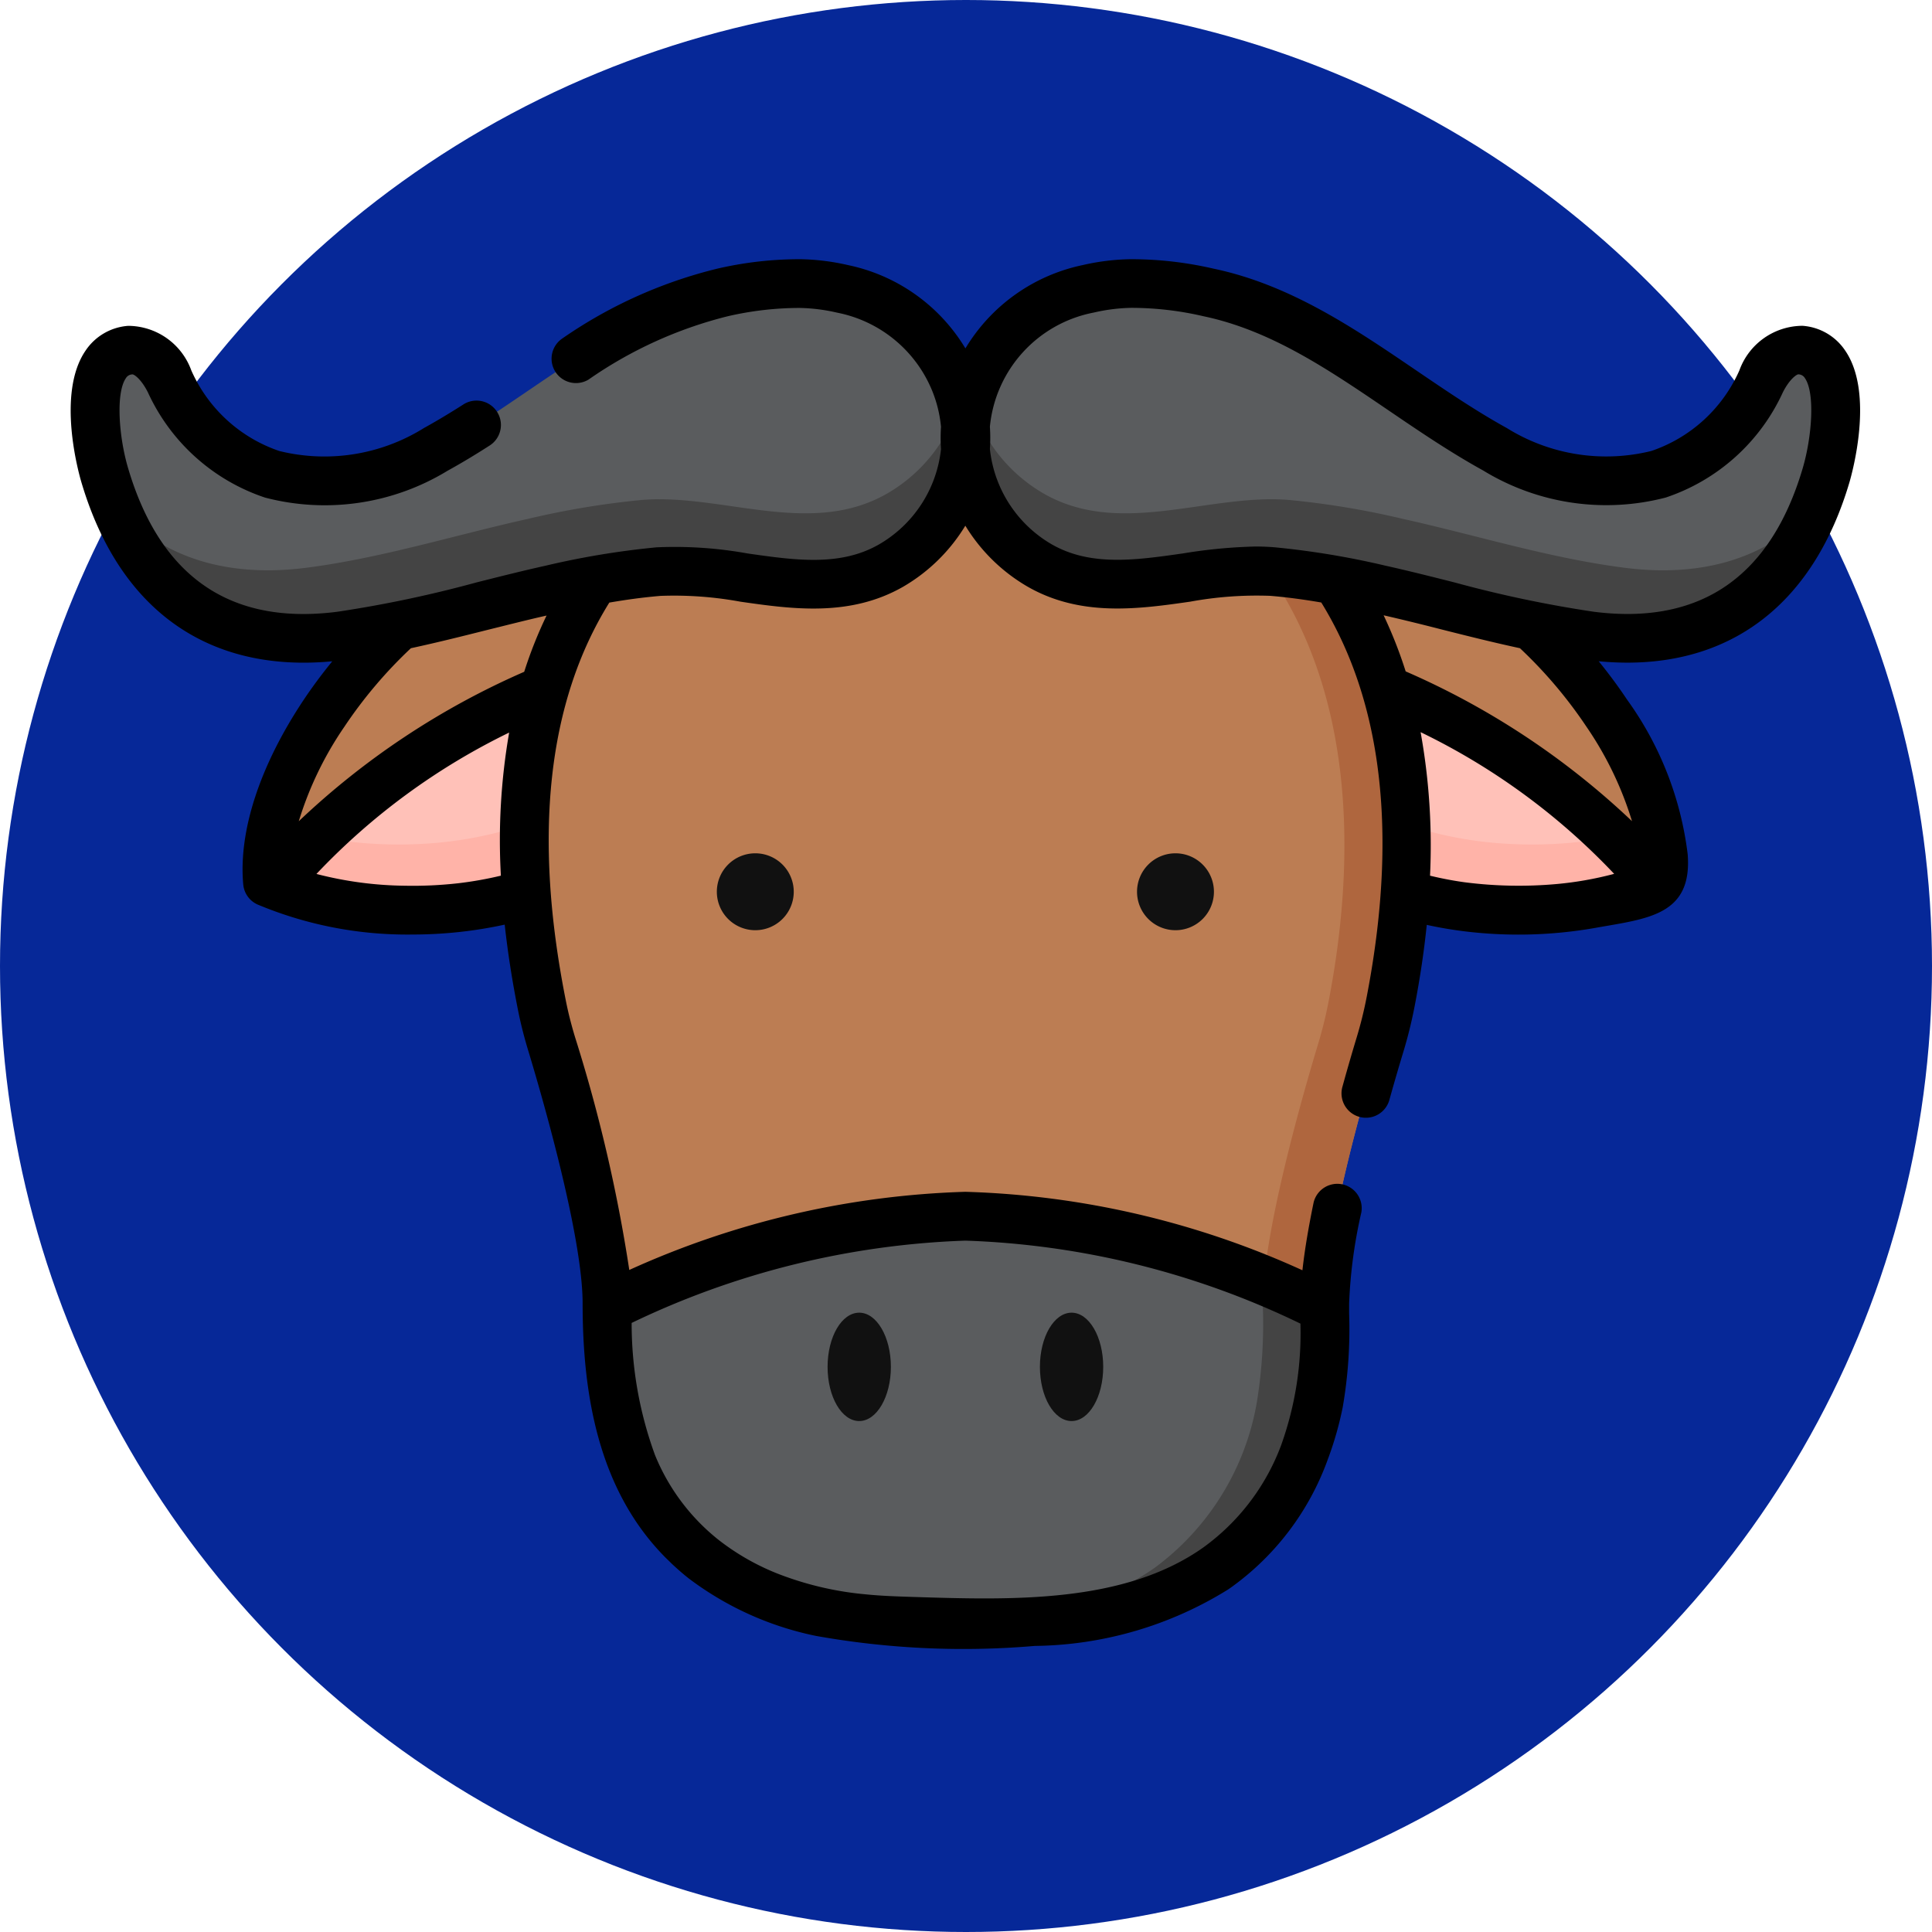<svg xmlns="http://www.w3.org/2000/svg" width="82" height="82" viewBox="0 0 82 82">
  <g id="Group_1111605" data-name="Group 1111605" transform="translate(-210.051 -3821)">
    <circle id="Ellipse_11613" data-name="Ellipse 11613" cx="41" cy="41" r="41" transform="translate(210.051 3821)" fill="#062898"/>
    <g id="Group_1111604" data-name="Group 1111604" transform="translate(213.051 3832.001)">
      <path id="Path_900561" data-name="Path 900561" d="M323.306,79.877c.563-.661,5.092,1.621,5.606,1.9,3.77,2.072,8.327,8.183,7.924,12.591a15.883,15.883,0,0,1-7.248,1.153,16.524,16.524,0,0,1-7-2c-.677-.37-6.982-4.616-6.42-5.277C316.178,88.243,323.3,79.887,323.306,79.877Zm0,0" transform="translate(-269.242 -67.927)" fill="#bc7d53"/>
      <path id="Path_900562" data-name="Path 900562" d="M338.479,123.568a16.242,16.242,0,0,1-6.849.983,16.506,16.506,0,0,1-6.994-2,42.043,42.043,0,0,1-6.1-4.582l2.49-3.941c.464-.734,5.271.885,5.819,1.091C330.1,116.348,336.169,119.91,338.479,123.568Zm0,0" transform="translate(-271.285 -96.952)" fill="#ffc1b8"/>
      <path id="Path_900563" data-name="Path 900563" d="M338.475,135.254a16.23,16.23,0,0,1-6.848.982,16.511,16.511,0,0,1-6.994-2,42.108,42.108,0,0,1-6.1-4.582c.476-.75.934-1.478,1.325-2.1a50.92,50.92,0,0,0,5.383,3.894,16.511,16.511,0,0,0,6.994,2,18.094,18.094,0,0,0,4.524-.3A12.525,12.525,0,0,1,338.475,135.254Zm0,0" transform="translate(-271.281 -108.637)" fill="#ffb3a8"/>
      <path id="Path_900564" data-name="Path 900564" d="M69.712,79.877c-.563-.661-5.092,1.621-5.606,1.9-3.769,2.072-8.326,8.183-7.924,12.591a15.882,15.882,0,0,0,7.248,1.153,16.527,16.527,0,0,0,7-2c.677-.37,6.982-4.616,6.42-5.277Zm0,0" transform="translate(-47.827 -67.927)" fill="#bc7d53"/>
      <path id="Path_900565" data-name="Path 900565" d="M59.02,123.568a16.241,16.241,0,0,0,6.849.983,16.506,16.506,0,0,0,6.994-2,42.012,42.012,0,0,0,6.1-4.582l-2.49-3.941c-.464-.734-5.271.885-5.82,1.091C67.4,116.348,61.329,119.91,59.02,123.568Zm0,0" transform="translate(-50.265 -96.952)" fill="#ffc1b8"/>
      <path id="Path_900566" data-name="Path 900566" d="M59.023,135.254a16.229,16.229,0,0,0,6.848.982,16.514,16.514,0,0,0,6.994-2,42.109,42.109,0,0,0,6.1-4.582c-.476-.75-.934-1.478-1.326-2.1a50.931,50.931,0,0,1-5.382,3.894,16.511,16.511,0,0,1-6.994,2,18.1,18.1,0,0,1-4.525-.3A12.549,12.549,0,0,0,59.023,135.254Zm0,0" transform="translate(-50.268 -108.637)" fill="#ffb3a8"/>
      <path id="Path_900567" data-name="Path 900567" d="M149.14,39.081A19.6,19.6,0,0,0,134.7,44.563c-5.427,5.542-5.508,13.511-4.121,20.431.109.543.248,1.079.409,1.609.621,2.051,2.344,8.011,2.344,11,0,3.961.588,8.066,4.112,10.864a11.862,11.862,0,0,0,4.794,2.2,18.194,18.194,0,0,0,3.443.41c4.527.135,9.716.434,13.538-2.26a11.067,11.067,0,0,0,4.324-7.011,20.666,20.666,0,0,0,.25-4.2c0-2.988,1.722-8.944,2.343-11a18.113,18.113,0,0,0,.45-1.823c1.582-8.2.831-17.688-7.419-22.812A19.986,19.986,0,0,0,149.14,39.081Zm0,0" transform="translate(-110.571 -33.279)" fill="#bc7d53"/>
      <path id="Path_900568" data-name="Path 900568" d="M266.873,64.785a18.232,18.232,0,0,1-.449,1.823c-.622,2.053-2.343,8.01-2.343,11a20.7,20.7,0,0,1-.251,4.2,11.067,11.067,0,0,1-4.325,7.011c-3.192,2.249-7.336,2.413-11.252,2.327,3.08-.089,6.137-.577,8.619-2.327A11.063,11.063,0,0,0,261.2,81.8a20.7,20.7,0,0,0,.251-4.2c0-2.988,1.722-8.944,2.343-11a17.917,17.917,0,0,0,.45-1.823c1.582-8.2.831-17.688-7.418-22.812a19.83,19.83,0,0,0-9.244-2.857c.613-.037,1.229-.049,1.844-.034a19.974,19.974,0,0,1,10.033,2.89C267.7,47.1,268.456,56.587,266.873,64.785Zm0,0" transform="translate(-210.853 -33.28)" fill="#af663e"/>
      <path id="Path_900569" data-name="Path 900569" d="M183.69,281.746a11.06,11.06,0,0,1-4.324,7.011c-3.821,2.7-9.01,2.4-13.537,2.26a18.228,18.228,0,0,1-3.443-.409,11.86,11.86,0,0,1-4.794-2.2c-3.465-2.75-4.092-6.763-4.112-10.662a35.864,35.864,0,0,1,15.205-3.905h0a35.843,35.843,0,0,1,15.252,3.929A19.364,19.364,0,0,1,183.69,281.746Zm0,0" transform="translate(-130.714 -233.223)" fill="#5a5c5e"/>
      <path id="Path_900570" data-name="Path 900570" d="M267.772,297.26a12.72,12.72,0,0,1-1.2,3.414,10.962,10.962,0,0,1-.831,1.333,10.124,10.124,0,0,1-1.038,1.21,11.806,11.806,0,0,1-6.243,3.029c-.181.034-.361.064-.544.091-.728.109-1.457.178-2.19.221-.86.05-1.722.06-2.583.053-.141,0-.284,0-.425-.005-.171,0-.341,0-.512-.009,3.075-.091,6.129-.579,8.607-2.327a11.064,11.064,0,0,0,4.325-7.011,20.7,20.7,0,0,0,.251-4.2c0-.305.017-.641.052-1,.858.359,1.724.765,2.581,1.227A19.41,19.41,0,0,1,267.772,297.26Zm0,0" transform="translate(-214.795 -248.736)" fill="#444"/>
      <g id="Group_1111603" data-name="Group 1111603" transform="translate(27.425 25.215)">
        <path id="Path_900571" data-name="Path 900571" d="M188.147,171.621a1.632,1.632,0,1,1-1.632-1.632A1.632,1.632,0,0,1,188.147,171.621Zm0,0" transform="translate(-184.883 -169.988)" fill="#111"/>
        <path id="Path_900572" data-name="Path 900572" d="M308.377,171.621a1.632,1.632,0,1,1-1.632-1.632A1.632,1.632,0,0,1,308.377,171.621Zm0,0" transform="translate(-287.279 -169.988)" fill="#111"/>
        <path id="Path_900573" data-name="Path 900573" d="M219.257,303.76c0-1.268-.6-2.3-1.344-2.3s-1.343,1.027-1.343,2.3.6,2.3,1.343,2.3S219.257,305.028,219.257,303.76Zm0,0" transform="translate(-211.87 -281.962)" fill="#111"/>
        <path id="Path_900574" data-name="Path 900574" d="M280.007,303.76c0-1.268-.6-2.3-1.343-2.3s-1.344,1.027-1.344,2.3.6,2.3,1.344,2.3S280.007,305.028,280.007,303.76Zm0,0" transform="translate(-263.608 -281.962)" fill="#111"/>
      </g>
      <path id="Path_900575" data-name="Path 900575" d="M38.708,7.2a6.527,6.527,0,0,1,4.763,3.948,6.266,6.266,0,0,1-2.69,7.788c-3.084,1.778-6.642,0-9.879.263a33.844,33.844,0,0,0-4.576.759c-2.978.662-5.924,1.588-8.941,1.972C12.74,22.521,9,20.55,7.394,15.114,6.936,13.566,6.427,9.977,8.48,9.8c.7-.062,1.3.611,1.666,1.327,2.424,4.806,7.129,5.183,11.295,2.886,4.1-2.26,7.589-5.7,12.168-6.659A14.842,14.842,0,0,1,36.9,6.975a8.668,8.668,0,0,1,1.807.224Zm0,0" transform="translate(-5.947 -5.939)" fill="#5a5c5e"/>
      <path id="Path_900576" data-name="Path 900576" d="M45.88,46.959c-3.084,1.778-6.642,0-9.879.262a33.867,33.867,0,0,0-4.576.759c-2.977.662-5.922,1.588-8.941,1.973-4.234.54-7.715-1.051-9.514-5.454,2.027,2.212,4.841,2.975,8.071,2.562,3.181-.406,6.287-1.381,9.427-2.079a35.607,35.607,0,0,1,4.824-.8c3.414-.278,7.166,1.6,10.417-.278a6.7,6.7,0,0,0,3.1-4.025A6.266,6.266,0,0,1,45.88,46.959Zm0,0" transform="translate(-11.045 -33.964)" fill="#444"/>
      <path id="Path_900577" data-name="Path 900577" d="M261.139,7.2a6.527,6.527,0,0,0-4.763,3.948,6.266,6.266,0,0,0,2.69,7.788c3.083,1.778,6.642,0,9.879.263a33.859,33.859,0,0,1,4.576.759c2.978.662,5.923,1.588,8.941,1.972,4.645.592,8.382-1.379,9.991-6.814.458-1.548.967-5.137-1.086-5.317-.7-.062-1.3.611-1.666,1.327-2.424,4.806-7.129,5.183-11.3,2.886-4.1-2.26-7.588-5.7-12.168-6.659a14.842,14.842,0,0,0-3.292-.377,8.668,8.668,0,0,0-1.807.224Zm0,0" transform="translate(-217.951 -5.939)" fill="#5a5c5e"/>
      <path id="Path_900578" data-name="Path 900578" d="M259.067,46.959c3.084,1.778,6.642,0,9.88.262a33.881,33.881,0,0,1,4.576.759c2.977.662,5.923,1.588,8.941,1.973,4.234.54,7.715-1.051,9.514-5.454-2.027,2.212-4.841,2.975-8.071,2.562-3.181-.406-6.287-1.381-9.428-2.079a35.584,35.584,0,0,0-4.824-.8c-3.414-.278-7.166,1.6-10.417-.278a6.7,6.7,0,0,1-3.1-4.025A6.266,6.266,0,0,0,259.067,46.959Zm0,0" transform="translate(-217.953 -33.964)" fill="#444"/>
      <path id="Path_900579" data-name="Path 900579" d="M75.321,3.887a2.38,2.38,0,0,0-1.815-1.06,2.862,2.862,0,0,0-2.681,1.892,6.294,6.294,0,0,1-3.735,3.42,7.985,7.985,0,0,1-6.137-.973c-1.315-.725-2.6-1.6-3.85-2.45C54.477,2.93,51.762,1.083,48.5.4A15.548,15.548,0,0,0,44.975,0a9.691,9.691,0,0,0-2.023.25,7.628,7.628,0,0,0-4.977,3.536A7.626,7.626,0,0,0,33,.252,9.73,9.73,0,0,0,30.975,0,15.541,15.541,0,0,0,27.45.4a19.762,19.762,0,0,0-6.592,2.971A1.035,1.035,0,0,0,21.979,5.11a17.867,17.867,0,0,1,5.9-2.686,13.569,13.569,0,0,1,3.061-.355,7.633,7.633,0,0,1,1.59.2,5.5,5.5,0,0,1,4.038,3.324,5.407,5.407,0,0,1,.371,1.52,7.031,7.031,0,0,0,0,.944A5.327,5.327,0,0,1,34.318,12.1c-1.651.953-3.565.679-5.592.389a17.364,17.364,0,0,0-3.854-.26,34.9,34.9,0,0,0-4.716.78c-.986.219-1.977.469-2.936.711a50.931,50.931,0,0,1-5.911,1.245c-4.519.576-7.5-1.47-8.868-6.082-.4-1.339-.531-3.2-.1-3.83a.327.327,0,0,1,.285-.163c.071,0,.369.2.652.763a8.39,8.39,0,0,0,4.97,4.465,10.01,10.01,0,0,0,7.748-1.139c.563-.31,1.153-.663,1.8-1.079a1.035,1.035,0,0,0-1.113-1.745c-.614.392-1.168.723-1.691,1.012a7.988,7.988,0,0,1-6.137.974,6.3,6.3,0,0,1-3.735-3.42,2.864,2.864,0,0,0-2.68-1.892A2.382,2.382,0,0,0,.628,3.886C-.609,5.7.342,9.088.455,9.468c1.476,4.987,4.794,7.657,9.433,7.657q.593,0,1.215-.059c-.425.522-.833,1.067-1.211,1.633-1.862,2.791-2.774,5.575-2.568,7.839a1.035,1.035,0,0,0,.6.848,16.426,16.426,0,0,0,6.584,1.277,18.389,18.389,0,0,0,3.913-.42q.195,1.778.574,3.674c.11.549.252,1.107.433,1.7.539,1.782,2.3,7.82,2.3,10.7,0,3.843.658,7.858,3.453,10.725l.019.02c.063.064.129.127.195.191.045.044.089.088.134.132l.021.019c.216.2.442.4.682.588a13.423,13.423,0,0,0,5.211,2.4l.195.041a35.542,35.542,0,0,0,9.283.424,15.881,15.881,0,0,0,8.191-2.388c.045-.031.09-.06.134-.092l.064-.046a11.459,11.459,0,0,0,4.038-5.369,14.4,14.4,0,0,0,.641-2.236,19.4,19.4,0,0,0,.272-3.984v-.42a20.736,20.736,0,0,1,.519-3.867,1.035,1.035,0,0,0-2.026-.419c-.227,1.1-.385,2.058-.475,2.877a37.069,37.069,0,0,0-14.308-3.33A37.173,37.173,0,0,0,23.709,42.9a65.424,65.424,0,0,0-2.3-9.874c-.162-.534-.287-1.029-.384-1.512-1.411-7.039-.79-12.716,1.836-16.939.709-.122,1.442-.224,2.176-.285a15.592,15.592,0,0,1,3.393.247c2.179.312,4.648.665,6.919-.645a7.489,7.489,0,0,0,2.623-2.581A7.487,7.487,0,0,0,40.6,13.89c2.271,1.31,4.74.957,6.919.645a15.625,15.625,0,0,1,3.393-.247c.732.06,1.461.162,2.167.283,2.215,3.591,3.441,8.9,1.928,16.736a17.115,17.115,0,0,1-.424,1.719c-.14.464-.359,1.2-.6,2.076a1.035,1.035,0,1,0,1.993.557c.239-.858.454-1.58.592-2.034a19.2,19.2,0,0,0,.475-1.927q.341-1.765.513-3.445a17.283,17.283,0,0,0,1.77.294,18.837,18.837,0,0,0,5.359-.161l.045-.008c2.179-.39,4.107-.52,3.9-3.125a14.12,14.12,0,0,0-2.57-6.556c-.377-.565-.782-1.111-1.206-1.632q.619.058,1.21.059c4.638,0,7.957-2.671,9.433-7.657C75.606,9.089,76.557,5.7,75.321,3.887ZM37.976,41.655a35.309,35.309,0,0,1,14.218,3.522,14.045,14.045,0,0,1-.8,5.108l0,.005-.008.02a9.407,9.407,0,0,1-3.328,4.378c-3.362,2.37-8.1,2.222-12.277,2.091-.669-.021-1.368-.043-2.035-.111a13.6,13.6,0,0,1-3.346-.732,10.14,10.14,0,0,1-2.876-1.56A8.866,8.866,0,0,1,24.8,50.755a16.266,16.266,0,0,1-.991-5.607A35.433,35.433,0,0,1,37.976,41.655ZM18.259,26.165a15.476,15.476,0,0,1-1.795.32,17.142,17.142,0,0,1-2.268.107h-.01a15.6,15.6,0,0,1-3.755-.5,28.191,28.191,0,0,1,8.179-6A26.657,26.657,0,0,0,18.259,26.165Zm.99-8.653a33.131,33.131,0,0,0-9.568,6.343,14.616,14.616,0,0,1,1.932-4.006,19.247,19.247,0,0,1,2.827-3.338c1.111-.239,2.209-.515,3.286-.786.811-.2,1.646-.414,2.472-.6A18.3,18.3,0,0,0,19.249,17.512ZM63.07,26.52a17.968,17.968,0,0,1-3.9-.074c-.5-.068-.987-.163-1.475-.28a27.106,27.106,0,0,0-.4-6.092,28.224,28.224,0,0,1,8.215,6.014A14.665,14.665,0,0,1,63.07,26.52Zm3.2-2.665a33.141,33.141,0,0,0-9.609-6.36,18.912,18.912,0,0,0-.936-2.381c.835.192,1.68.4,2.5.611,1.078.272,2.175.547,3.286.786a19.247,19.247,0,0,1,2.827,3.338A14.616,14.616,0,0,1,66.268,23.855ZM73.51,8.881c-1.365,4.612-4.349,6.658-8.869,6.082a50.8,50.8,0,0,1-5.911-1.245c-.959-.242-1.95-.492-2.936-.712a35.019,35.019,0,0,0-4.717-.78c-.261-.021-.521-.031-.783-.031a21.8,21.8,0,0,0-3.072.291c-2.026.29-3.94.563-5.592-.389a5.323,5.323,0,0,1-2.616-4.043,6.945,6.945,0,0,0,0-.944,5.464,5.464,0,0,1,4.409-4.845,7.638,7.638,0,0,1,1.59-.2,13.537,13.537,0,0,1,3.061.355c2.863.6,5.293,2.252,7.865,4,1.286.875,2.616,1.779,4.016,2.551A10.011,10.011,0,0,0,67.7,10.116a8.392,8.392,0,0,0,4.97-4.465c.284-.563.582-.758.652-.763a.327.327,0,0,1,.286.163C74.041,5.684,73.906,7.543,73.51,8.881Zm0,0"/>
    </g>
  </g>
</svg>
